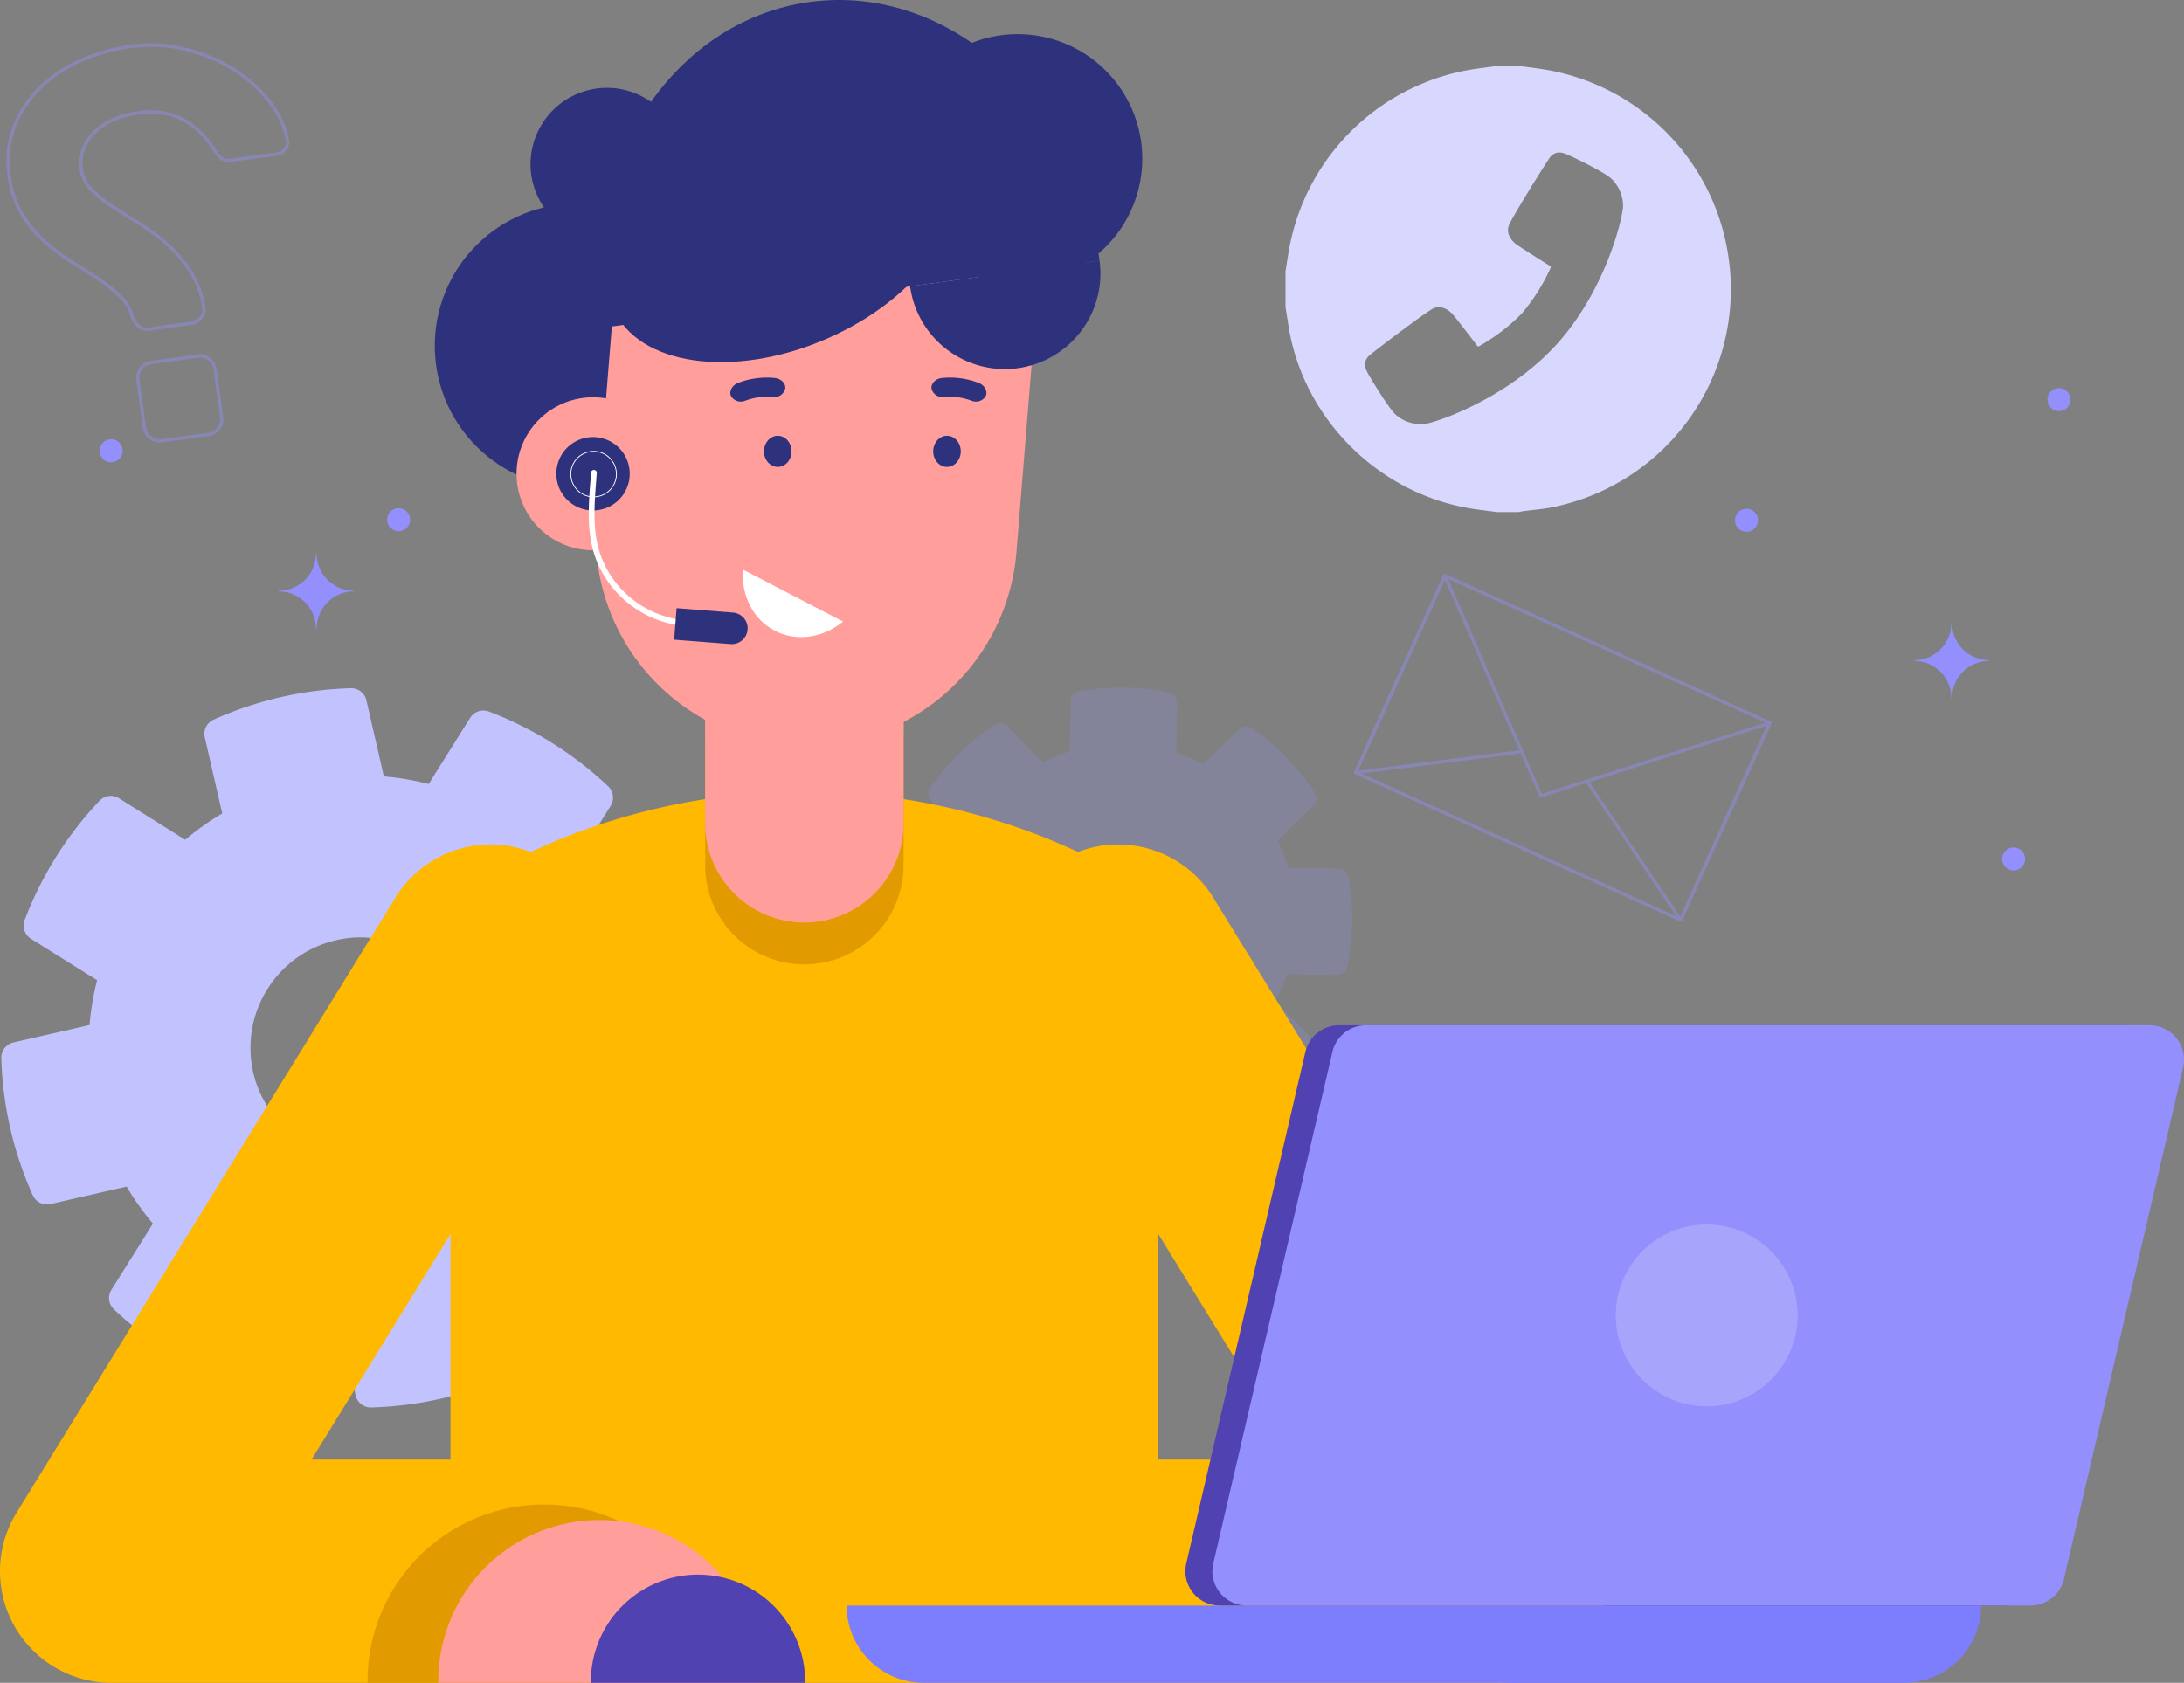 <svg xmlns="http://www.w3.org/2000/svg" width="653.587" height="503.732" viewBox="0 0 653.587 503.732">
  <rect x="0" y="0" width="653.587" height="503.732" fill="#808080" stroke="none"/>
  <g id="Group_1419" data-name="Group 1419" transform="translate(-179.647 -88.354)">
    <g id="Group_1418" data-name="Group 1418" transform="translate(179.647 79.878)">
      <g id="Group_1417" data-name="Group 1417" transform="translate(0)">
        <g id="Group_1409" data-name="Group 1409" transform="translate(2.447 21.975)" opacity="0.4">
          <path id="Path_3036" data-name="Path 3036" d="M130.528-35.006a49.2,49.2,0,0,1,14.446,6.184,40.71,40.71,0,0,1,10.548,9.659,25.708,25.708,0,0,1,5.145,11.313,3.441,3.441,0,0,1-.716,2.783,3.651,3.651,0,0,1-2.422,1.338L144.166-1.918a4.268,4.268,0,0,1-3.175-.494,9.525,9.525,0,0,1-2.1-2.485Q130.4-18.021,116.374-16.123q-8.744,1.184-13.474,5.941A12.559,12.559,0,0,0,99.023.842a10.482,10.482,0,0,0,3,6.062,38.11,38.11,0,0,0,6.224,5.035q3.7,2.442,8,5.048a58.269,58.269,0,0,1,8.207,6.028,40.467,40.467,0,0,1,6.96,7.958A28.942,28.942,0,0,1,135.659,41.9a3.677,3.677,0,0,1-.81,3.3,4.592,4.592,0,0,1-3.036,1.753l-12.541,1.7a3.807,3.807,0,0,1-3.146-.917,6.462,6.462,0,0,1-1.907-2.932,13.616,13.616,0,0,0-3.969-6.352,47.78,47.78,0,0,0-6.754-5.215q-3.766-2.422-8.005-5.129a57.435,57.435,0,0,1-7.966-6.143,35.263,35.263,0,0,1-6.464-8.029,29.451,29.451,0,0,1-3.619-11.18,28.994,28.994,0,0,1,1.531-14.741,32.841,32.841,0,0,1,7.749-11.632A41.432,41.432,0,0,1,98.89-31.729a54.123,54.123,0,0,1,14.8-4.191A43.393,43.393,0,0,1,130.528-35.006Zm3.449,91.75a4.552,4.552,0,0,1,5.058,3.851L141,75.107a4.548,4.548,0,0,1-3.851,5.061l-14.185,1.923a4.55,4.55,0,0,1-5.056-3.854l-1.967-14.511a4.547,4.547,0,0,1,3.849-5.058Z" transform="translate(-77.12 36.346)" fill="none" stroke="#938ffd" stroke-linecap="round" stroke-linejoin="round" stroke-width="1"/>
        </g>
        <g id="Group_1410" data-name="Group 1410" transform="translate(0.389 214.484)">
          <path id="Path_3037" data-name="Path 3037" d="M71.762,163.892A108.273,108.273,0,0,0,78.5,183.953a4.665,4.665,0,0,0,5.3,2.636l22.789-5.226a81.638,81.638,0,0,0,7.87,11.091l-12.416,19.792a4.655,4.655,0,0,0,.758,5.871,107.753,107.753,0,0,0,35.675,22.37,4.649,4.649,0,0,0,5.615-1.876l12.405-19.794A82.05,82.05,0,0,0,169.9,221.07l5.223,22.791a4.663,4.663,0,0,0,4.677,3.616,107.147,107.147,0,0,0,41.054-9.409,4.663,4.663,0,0,0,2.639-5.3l-5.223-22.789a81.931,81.931,0,0,0,11.091-7.87l19.8,12.413a4.627,4.627,0,0,0,5.873-.755A107.694,107.694,0,0,0,277.4,178.1a4.67,4.67,0,0,0-1.884-5.612l-19.794-12.408a82.258,82.258,0,0,0,2.252-13.409l22.789-5.226a4.666,4.666,0,0,0,3.621-4.677,107.5,107.5,0,0,0-9.411-41.054,4.662,4.662,0,0,0-5.3-2.636L246.891,98.3a81.935,81.935,0,0,0-7.87-11.091l12.413-19.8a4.672,4.672,0,0,0-.747-5.874,107.787,107.787,0,0,0-35.675-22.373,4.66,4.66,0,0,0-5.615,1.886l-12.413,19.8A81.852,81.852,0,0,0,183.57,58.59L178.347,35.8a4.657,4.657,0,0,0-4.679-3.616,107.822,107.822,0,0,0-41.054,9.409,4.657,4.657,0,0,0-2.634,5.293L135.2,69.679a82.126,82.126,0,0,0-11.091,7.87L104.322,65.132a4.65,4.65,0,0,0-5.868.755,107.718,107.718,0,0,0-22.373,35.675,4.663,4.663,0,0,0,1.876,5.617l19.794,12.405A82.052,82.052,0,0,0,95.5,133l-22.789,5.223a4.664,4.664,0,0,0-3.621,4.679A108.477,108.477,0,0,0,71.762,163.892Zm76.962-41.627A32.827,32.827,0,0,1,169.349,107.6a34.332,34.332,0,0,1,5.215-.781A33.454,33.454,0,0,1,207.4,127.4a33.108,33.108,0,0,1-28.487,45.441H178.9a33.464,33.464,0,0,1-32.829-20.583A33.02,33.02,0,0,1,148.724,122.266Z" transform="translate(-69.087 -32.183)" fill="#c2c2ff"/>
        </g>
        <g id="Group_1411" data-name="Group 1411" transform="translate(266.185 214.281)" opacity="0.2">
          <path id="Path_3038" data-name="Path 3038" d="M50.11,208.666a69.607,69.607,0,0,0,10.409,8.766,3,3,0,0,0,3.789-.324L75.08,206.62a52.3,52.3,0,0,0,8.029,3.462l-.2,15.021a2.993,2.993,0,0,0,2.378,2.971,69.282,69.282,0,0,0,27.073.361,2.984,2.984,0,0,0,2.456-2.908l.2-15.018a52.763,52.763,0,0,0,8.118-3.245l10.488,10.772a3,3,0,0,0,3.778.423,68.968,68.968,0,0,0,19.4-18.893,3,3,0,0,0-.319-3.791L145.99,185a52.806,52.806,0,0,0,3.462-8.032l15.021.2a2.974,2.974,0,0,0,2.973-2.378,69.234,69.234,0,0,0,.361-27.073,3,3,0,0,0-2.911-2.453l-15.021-.2a52.785,52.785,0,0,0-3.245-8.12L157.4,126.466a3,3,0,0,0,.423-3.778,69.024,69.024,0,0,0-18.893-19.405,3,3,0,0,0-3.791.324l-10.77,10.485a52.5,52.5,0,0,0-8.029-3.459l.2-15.023a3,3,0,0,0-2.372-2.976A69.282,69.282,0,0,0,87.1,92.27a3,3,0,0,0-2.453,2.913l-.2,15.023a52.737,52.737,0,0,0-8.12,3.245l-10.488-10.77a2.993,2.993,0,0,0-3.778-.423A69.337,69.337,0,0,0,42.65,121.152a3,3,0,0,0,.324,3.788l10.485,10.77A53.089,53.089,0,0,0,50,143.742l-15.018-.206a3,3,0,0,0-2.973,2.38,69.267,69.267,0,0,0-.361,27.071,3,3,0,0,0,2.908,2.459l15.018.2a53.051,53.051,0,0,0,3.245,8.12l-10.77,10.485a3,3,0,0,0-.423,3.783A69.668,69.668,0,0,0,50.11,208.666Zm28.356-48.592a21.112,21.112,0,0,1,6.427-14.948,22.059,22.059,0,0,1,2.6-2.174,21.515,21.515,0,0,1,24.915.329,21.288,21.288,0,0,1-.457,34.481l0,0a21.519,21.519,0,0,1-24.913-.329A21.239,21.239,0,0,1,78.466,160.074Z" transform="translate(-30.487 -91.11)" fill="#938ffd"/>
        </g>
        <circle id="Ellipse_112" data-name="Ellipse 112" cx="42.599" cy="42.599" r="42.599" transform="translate(112.465 111.986) rotate(-45)" fill="#2e317b"/>
        <path id="Path_3039" data-name="Path 3039" d="M560.084,265.043,446.687,80.9a33.4,33.4,0,0,0-40.456-13.639,194.463,194.463,0,0,0-163.8,0A33.4,33.4,0,0,0,201.968,80.9L88.574,265.043a33.411,33.411,0,0,0,28.45,50.931H531.633a33.412,33.412,0,0,0,28.45-50.931ZM218.423,181.617v67.532H176.836Zm211.812,67.532V181.617l41.585,67.532Z" transform="translate(-83.612 196.234)" fill="#ffb900"/>
        <g id="Group_1412" data-name="Group 1412" transform="translate(211.028 154.748)">
          <path id="Path_3040" data-name="Path 3040" d="M194.069,149.142h0a29.687,29.687,0,0,1-29.689-29.689V19.264h59.375V119.453A29.687,29.687,0,0,1,194.069,149.142Z" transform="translate(-164.38 -6.741)" fill="#e19b00"/>
          <path id="Path_3041" data-name="Path 3041" d="M194.069,144.349h0A29.688,29.688,0,0,1,164.38,114.66V14.471h59.375V114.66A29.687,29.687,0,0,1,194.069,144.349Z" transform="translate(-164.38 -14.471)" fill="#ff9e9b"/>
          <path id="Path_3042" data-name="Path 3042" d="M164.38,82.46a29.688,29.688,0,0,0,59.375,0V17.4H164.38Z" transform="translate(-164.38 -9.747)" fill="#ff9e9b" opacity="0.5" style="mix-blend-mode: multiply;isolation: isolate"/>
        </g>
        <path id="Path_3043" data-name="Path 3043" d="M231.415,184.238H125.708V183.7a52.852,52.852,0,0,1,52.854-52.851h0A52.854,52.854,0,0,1,231.415,183.7Z" transform="translate(-15.721 327.97)" fill="#e19b00"/>
        <path id="Path_3044" data-name="Path 3044" d="M209.821,146.828h0a63.066,63.066,0,0,1-57.776-67.948l8-98.9L285.771-9.844l-8,98.9A63.066,63.066,0,0,1,209.821,146.828Z" transform="translate(26.418 84.659)" fill="#ff9e9b"/>
        <ellipse id="Ellipse_113" data-name="Ellipse 113" cx="4.122" cy="4.666" rx="4.122" ry="4.666" transform="translate(228.631 138.914)" fill="#2e317b"/>
        <ellipse id="Ellipse_114" data-name="Ellipse 114" cx="4.122" cy="4.666" rx="4.122" ry="4.666" transform="translate(279.274 138.914)" fill="#2e317b"/>
        <path id="Path_3045" data-name="Path 3045" d="M168.745,23.746c-.557,7.608,2.918,14.867,9.526,18.295s14.543,2.09,20.442-2.743Z" transform="translate(53.594 155.235)" fill="#fff"/>
        <path id="Path_3046" data-name="Path 3046" d="M230.3,181.367H133.81v-.489a48.247,48.247,0,0,1,48.247-48.247h0A48.247,48.247,0,0,1,230.3,180.878Z" transform="translate(-2.654 330.841)" fill="#ff9e9b"/>
        <path id="Path_3047" data-name="Path 3047" d="M215.428,171.281H151.285v-.324a32.071,32.071,0,0,1,32.072-32.072h0a32.073,32.073,0,0,1,32.072,32.072Z" transform="translate(25.529 340.927)" fill="#5142b2"/>
        <g id="Group_1413" data-name="Group 1413" transform="translate(253.36 315.378)">
          <path id="Path_3048" data-name="Path 3048" d="M496.936,165.563H203.718a23.134,23.134,0,0,1-23.136-23.133h339.49A23.134,23.134,0,0,1,496.936,165.563Z" transform="translate(-180.582 31.267)" fill="#7c7efd"/>
          <path id="Path_3049" data-name="Path 3049" d="M464.2,249.647H229.672a10.287,10.287,0,0,1-10.017-12.622L255.305,83.906a10.292,10.292,0,0,1,10.02-7.956H499.852a10.288,10.288,0,0,1,10.02,12.62L474.219,241.691A10.292,10.292,0,0,1,464.2,249.647Z" transform="translate(-118.007 -75.95)" fill="#5142b2"/>
          <path id="Path_3050" data-name="Path 3050" d="M467.3,249.647H232.769a10.289,10.289,0,0,1-10.02-12.622L258.4,83.906a10.292,10.292,0,0,1,10.02-7.956H502.95a10.288,10.288,0,0,1,10.02,12.62L477.316,241.691A10.292,10.292,0,0,1,467.3,249.647Z" transform="translate(-113.016 -75.95)" fill="#938ffd"/>
          <circle id="Ellipse_115" data-name="Ellipse 115" cx="27.213" cy="27.213" r="27.213" transform="translate(230.182 59.635)" fill="#a6a5fb"/>
        </g>
        <path id="Path_3051" data-name="Path 3051" d="M215.883-40.923c41.355-5.578,80.17,29.1,86.694,77.45l-149.764,20.2C146.289,8.379,174.528-35.343,215.883-40.923Z" transform="translate(26.483 49.989)" fill="#2e317b"/>
        <path id="Path_3052" data-name="Path 3052" d="M220.028,20.535A28.611,28.611,0,0,1,187.852-3.994l56.7-7.65A28.612,28.612,0,0,1,220.028,20.535Z" transform="translate(84.503 98.159)" fill="#2e317b"/>
        <path id="Path_3053" data-name="Path 3053" d="M217.394,29.682c-27.761,11.964-56.193,7.906-63.506-9.064L254.417-22.7C261.727-5.734,245.152,17.721,217.394,29.682Z" transform="translate(29.727 80.322)" fill="#2e317b"/>
        <path id="Path_3054" data-name="Path 3054" d="M143.334,21.879A22.891,22.891,0,1,0,170.687,4.564,22.891,22.891,0,0,0,143.334,21.879Z" transform="translate(11.799 123.392)" fill="#ff9e9b"/>
        <path id="Path_3055" data-name="Path 3055" d="M180.213,8.958s3.9,25.093,13.341,33.8c-9.051,4.092-10.961,0-10.961,0" transform="translate(72.183 131.385)" fill="none" stroke="#ff9e9b" stroke-miterlimit="10" stroke-width="0.911" opacity="0.5" style="mix-blend-mode: multiply;isolation: isolate"/>
        <path id="Path_3056" data-name="Path 3056" d="M194.044,7.577a18.293,18.293,0,0,1,8.272,1.1,3.429,3.429,0,0,0,4.113-1.212h0c.836-1.343-.026-3.381-2.075-4.157a24.009,24.009,0,0,0-10.872-1.447c-2.179.214-3.548,1.954-3.091,3.467h0A3.427,3.427,0,0,0,194.044,7.577Z" transform="translate(88.456 119.757)" fill="#2e317b"/>
        <path id="Path_3057" data-name="Path 3057" d="M179.968,7.577a18.3,18.3,0,0,0-8.275,1.1,3.43,3.43,0,0,1-4.113-1.212h0c-.836-1.343.029-3.381,2.075-4.157A24.026,24.026,0,0,1,180.53,1.863c2.179.214,3.546,1.954,3.088,3.467h0A3.424,3.424,0,0,1,179.968,7.577Z" transform="translate(51.301 119.757)" fill="#2e317b"/>
        <circle id="Ellipse_116" data-name="Ellipse 116" cx="22.848" cy="22.848" r="22.848" transform="translate(151.291 68.774) rotate(-65.195)" fill="#2e317b"/>
        <path id="Path_3058" data-name="Path 3058" d="M186.237,4.677a37.289,37.289,0,0,0,41.94,31.97,37.289,37.289,0,0,0,31.97-41.94,37.293,37.293,0,0,0-41.94-31.97A37.293,37.293,0,0,0,186.237,4.677Z" transform="translate(81.352 56.296)" fill="#2e317b"/>
        <path id="Path_3059" data-name="Path 3059" d="M147.6,17.136A10.982,10.982,0,1,0,160.724,8.83,10.982,10.982,0,0,0,147.6,17.136Z" transform="translate(19.152 130.745)" fill="#2e317b"/>
        <path id="Path_3060" data-name="Path 3060" d="M178.564,57.589A30.75,30.75,0,0,1,154.189,39.9c-3.95-8.685-2.79-18.052-2.132-27.246" transform="translate(25.674 137.348)" fill="none" stroke="#fff" stroke-linecap="round" stroke-linejoin="round" stroke-width="1.713"/>
        <path id="Path_3061" data-name="Path 3061" d="M160.826,37.589l16.9,1.317a4.726,4.726,0,0,0,5.079-4.342h0a4.727,4.727,0,0,0-4.345-5.079l-16.9-1.319Z" transform="translate(40.916 162.362)" fill="#2e317b"/>
        <path id="Path_3062" data-name="Path 3062" d="M149.16,15.523a6.819,6.819,0,1,0,8.149-5.16A6.817,6.817,0,0,0,149.16,15.523Z" transform="translate(21.83 133.38)" fill="none" stroke="#fff" stroke-linecap="round" stroke-linejoin="round" stroke-width="0.244"/>
        <g id="Group_1414" data-name="Group 1414" transform="translate(405.668 180.786)" opacity="0.4">
          <path id="Path_3063" data-name="Path 3063" d="M346.375,68.525,249.1,24.437l28.754,65.908Z" transform="translate(-222.381 -24.437)" fill="none" stroke="#938ffd" stroke-linecap="round" stroke-linejoin="round" stroke-width="1"/>
          <path id="Path_3064" data-name="Path 3064" d="M265.6,24.437,238.876,83.393l97.271,44.089,26.722-58.956" transform="translate(-238.876 -24.437)" fill="none" stroke="#938ffd" stroke-linecap="round" stroke-linejoin="round" stroke-width="1"/>
          <path id="Path_3065" data-name="Path 3065" d="M288.584,77.123l-49.708,6.27L265.6,24.437" transform="translate(-238.876 -24.437)" fill="none" stroke="#938ffd" stroke-linecap="round" stroke-linejoin="round" stroke-width="1"/>
          <path id="Path_3066" data-name="Path 3066" d="M265.369,58.753l28.05,41.514,26.722-58.956" transform="translate(-196.148 2.777)" fill="none" stroke="#938ffd" stroke-linecap="round" stroke-linejoin="round" stroke-width="1"/>
        </g>
        <path id="Path_3069" data-name="Path 3069" d="M130.347-47.4h.219a11.121,11.121,0,0,0,11.12,11.123v.219a11.118,11.118,0,0,0-11.12,11.12h-.219a11.121,11.121,0,0,0-11.123-11.12v-.219A11.123,11.123,0,0,0,130.347-47.4Z" transform="translate(-35.8 221.568)" fill="#938ffd"/>
        <path id="Path_3077" data-name="Path 3077" d="M130.347-47.4h.219a11.121,11.121,0,0,0,11.12,11.123v.219a11.118,11.118,0,0,0-11.12,11.12h-.219a11.121,11.121,0,0,0-11.123-11.12v-.219A11.123,11.123,0,0,0,130.347-47.4Z" transform="translate(453.613 242.368)" fill="#938ffd"/>
        <path id="Path_3071" data-name="Path 3071" d="M318.121,6.4a3.445,3.445,0,1,0,3.446-3.444A3.444,3.444,0,0,0,318.121,6.4Z" transform="translate(294.596 121.704)" fill="#938ffd"/>
        <circle id="Ellipse_118" data-name="Ellipse 118" cx="3.445" cy="3.445" r="3.445" transform="translate(115.852 160.597)" fill="#938ffd"/>
        <circle id="Ellipse_119" data-name="Ellipse 119" cx="3.445" cy="3.445" r="3.445" transform="translate(599.148 262.15)" fill="#938ffd"/>
        <path id="Path_3072" data-name="Path 3072" d="M98.7-57.048a3.446,3.446,0,0,0,3.446,3.444,3.443,3.443,0,0,0,3.444-3.444,3.446,3.446,0,0,0-3.444-3.446A3.448,3.448,0,0,0,98.7-57.048Z" transform="translate(-68.899 200.459)" fill="#938ffd"/>
        <path id="Path_3076" data-name="Path 3076" d="M98.7-57.048a3.446,3.446,0,0,0,3.446,3.444,3.443,3.443,0,0,0,3.444-3.444,3.446,3.446,0,0,0-3.444-3.446A3.448,3.448,0,0,0,98.7-57.048Z" transform="translate(420.514 221.259)" fill="#938ffd"/>
        <path id="Path_3075" data-name="Path 3075" d="M267,6.417V17.074c.3,1.947.614,3.888.917,5.847,4.507,27.967,27.337,50.458,55.472,54.664,2.328.34,4.643.614,6.974.93h6.477a11.827,11.827,0,0,1,1.356-.287c2.89-.4,5.805-.562,8.64-1.165A66.546,66.546,0,0,0,399.6,2.349a66.536,66.536,0,0,0-55.785-56.441c-2.315-.358-4.669-.619-6.971-.933h-6.477c-2.331.314-4.646.588-6.974.933a66.487,66.487,0,0,0-54.8,51.346C267.918.279,267.508,3.349,267,6.417ZM292.115,31.6c.854-.784,17.456-13.484,19.376-14.182,1.152-.41,2.979-.5,5.095,1.406.925.847,7.347,9.3,7.587,9.628.081.107.329.442.361.481a1.22,1.22,0,0,0,.486-.128,57.392,57.392,0,0,0,12.727-9.774,57.955,57.955,0,0,0,8.565-13.579c.076-.285.084-.428.1-.442a2.956,2.956,0,0,0-.525-.361c-.392-.235-9.382-5.847-10.3-6.676-2.1-1.928-2.169-3.749-1.863-4.943.536-2.038,11.65-19.7,12.34-20.6,1.787-2.357,4.026-1.453,5.1-1.029,1.131.449,10.754,5.037,13.2,7.162a11.4,11.4,0,0,1,3.661,8.149c.07,3.282-5.145,25.427-19.983,41.7s-36.4,23.512-39.677,23.745c-.233.021-.481.026-.732.026a11.374,11.374,0,0,1-7.734-2.921c-2.317-2.231-7.749-11.334-8.337-12.473C291.033,35.766,289.933,33.629,292.115,31.6Z" transform="translate(117.697 83.255)" fill="#d8d8ff"/>
      </g>
    </g>
  </g>
</svg>
